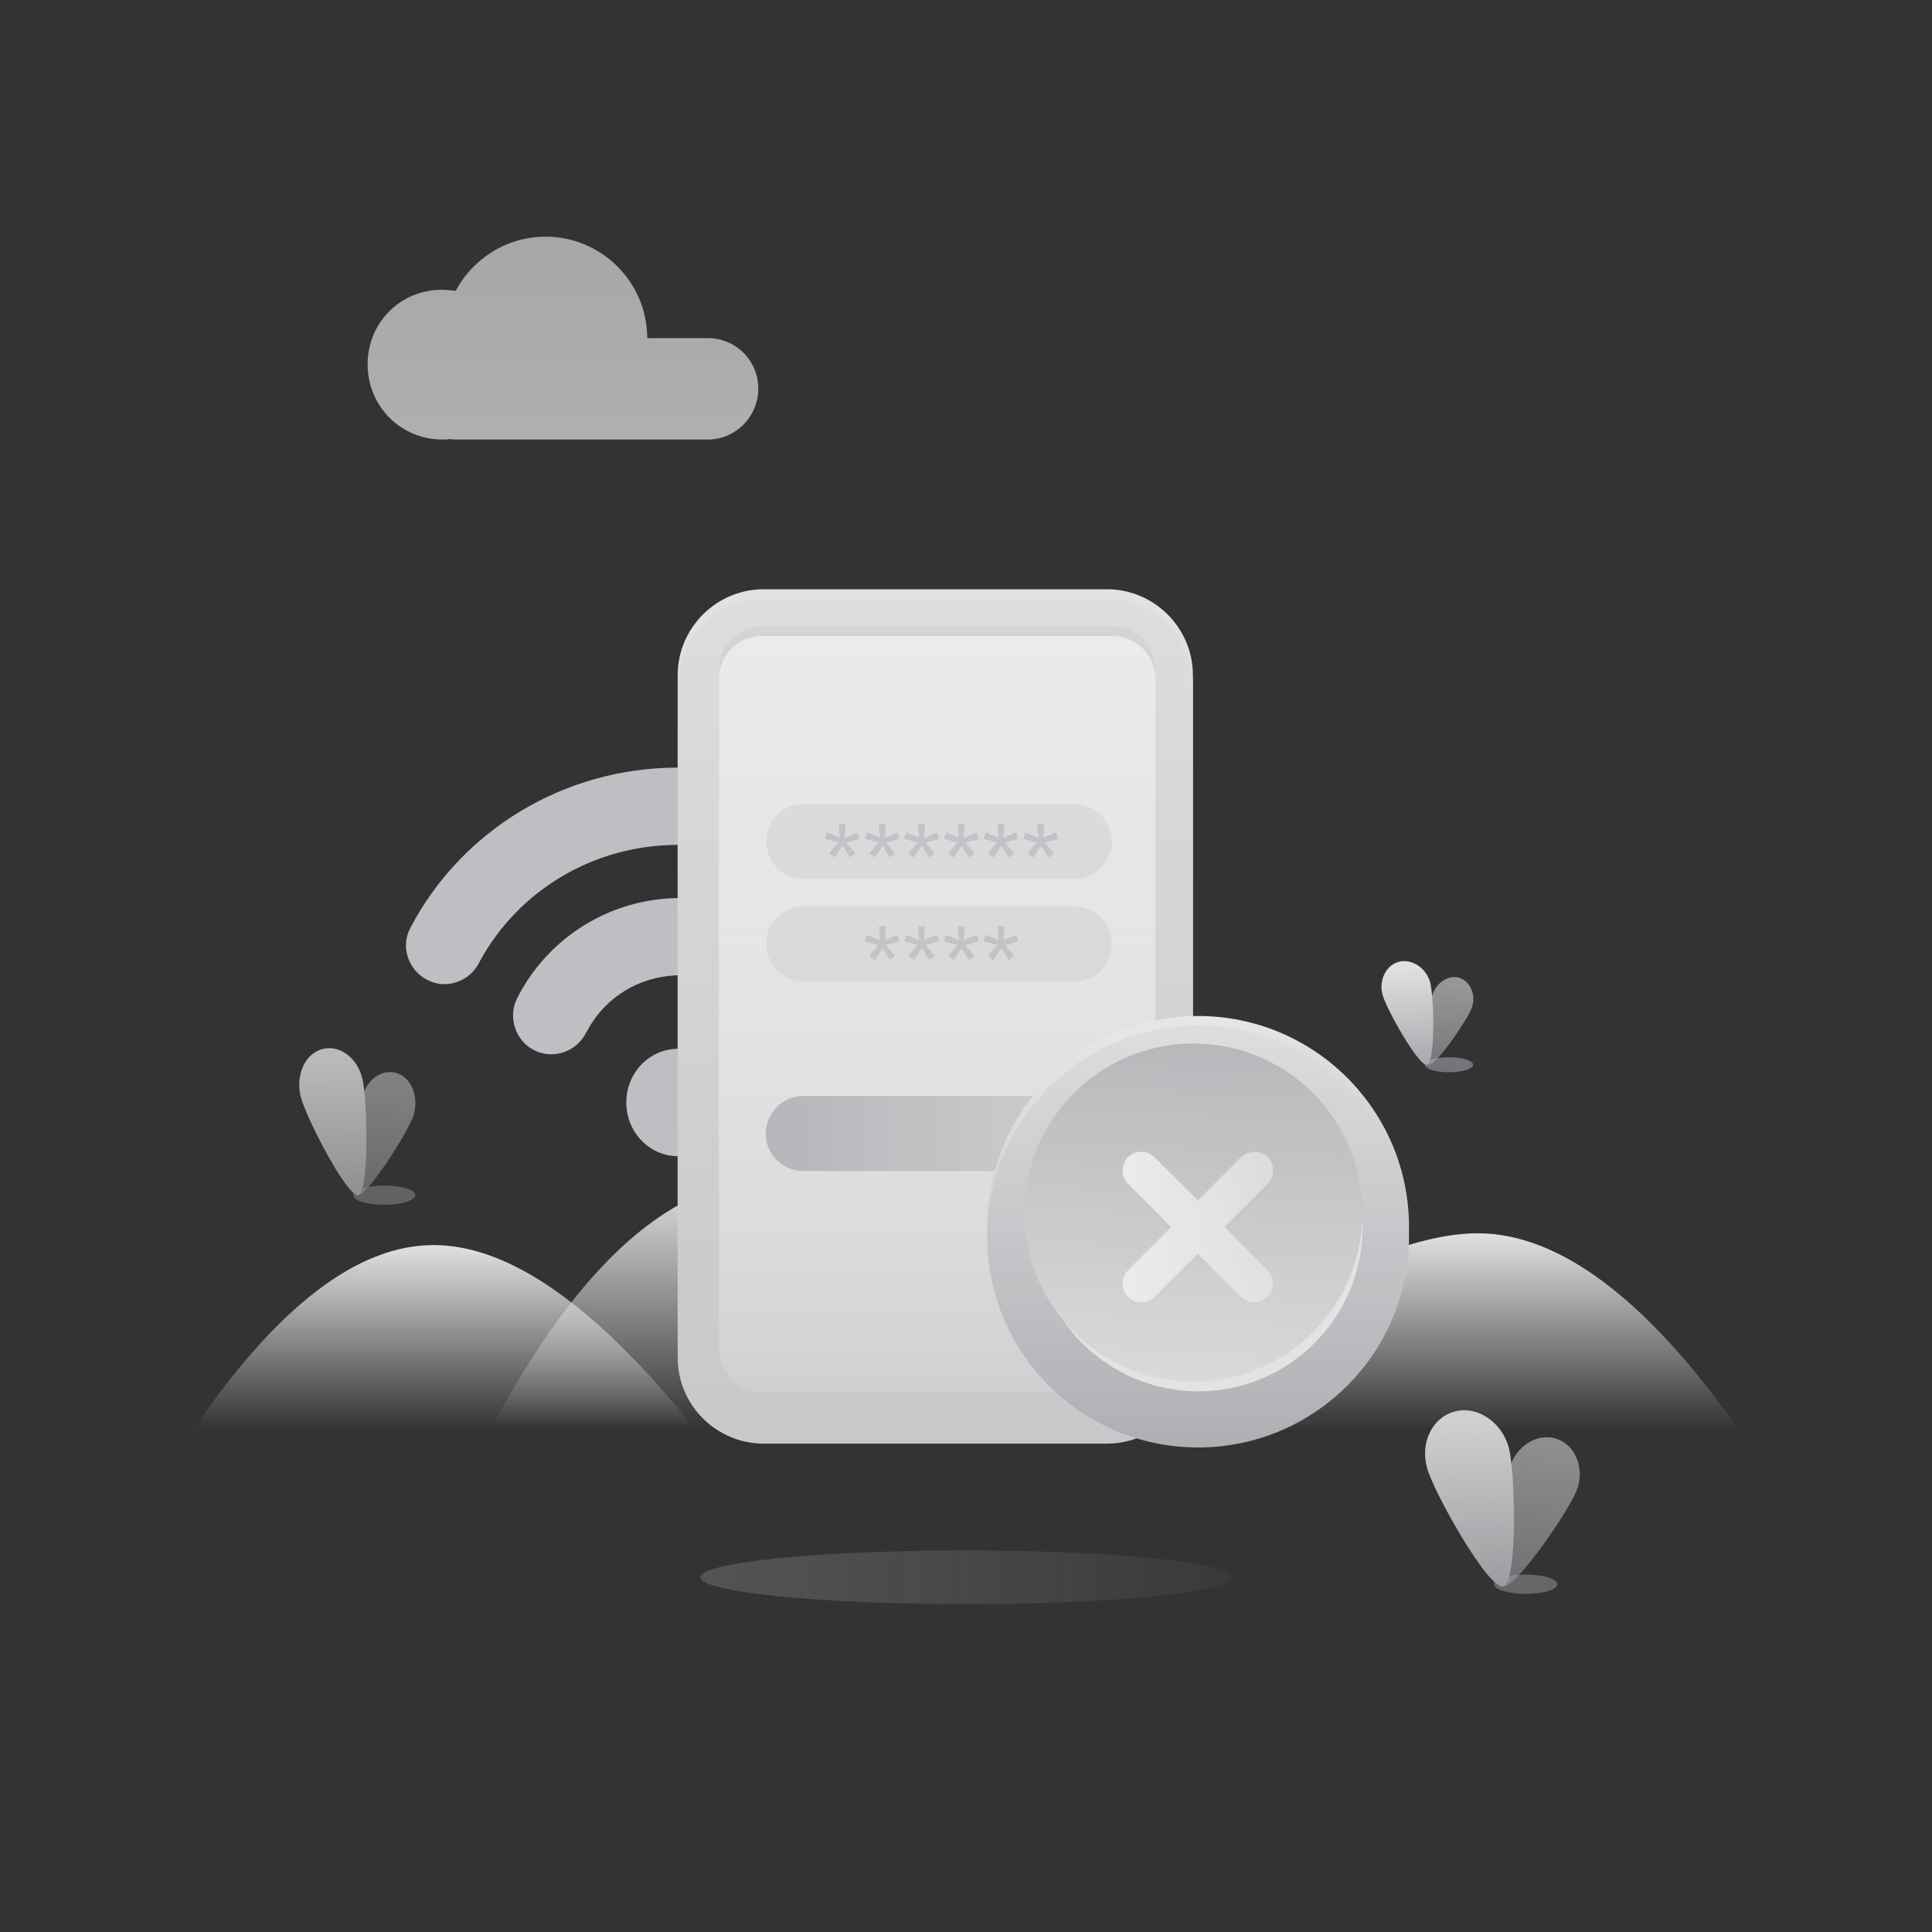 <svg xmlns:xlink="http://www.w3.org/1999/xlink" xmlns="http://www.w3.org/2000/svg" version="1.1" viewBox="0 0 1080 1080" height="1080px" width="1080px">
    <rect x="0" y="0" width="1080" height="1080" fill="#333333" stroke="none"/>
    <title>Empty state_account</title>
    <defs>
        <linearGradient id="linearGradient-1" y2="49.495%" x2="-25.049%" y1="49.495%" x1="120.941%">
            <stop offset="0%" stop-opacity="0" stop-color="#C8CACD"></stop>
            <stop offset="100%" stop-color="#B2B4B8"></stop>
        </linearGradient>
        <linearGradient id="linearGradient-2" y2="100.08%" x2="47.718%" y1="9.744%" x1="51.694%">
            <stop offset="0%" stop-color="#F4F5F5"></stop>
            <stop offset="100%" stop-color="#B3B5B9"></stop>
        </linearGradient>
        <linearGradient id="linearGradient-3" y2="99.853%" x2="51.714%" y1="7.489%" x1="49.269%">
            <stop offset="0%" stop-color="#F3F4F4"></stop>
            <stop offset="100%" stop-color="#B3B5B9"></stop>
        </linearGradient>
        <linearGradient id="linearGradient-4" y2="-44.149%" x2="49.934%" y1="100.011%" x1="49.934%">
            <stop offset="0%" stop-color="#F8F8F9"></stop>
            <stop offset="100%" stop-color="#E2E3E4"></stop>
        </linearGradient>
        <linearGradient id="linearGradient-5" y2="2.877%" x2="49.995%" y1="99.639%" x1="49.995%">
            <stop offset="0%" stop-opacity="0" stop-color="#F4F5F5"></stop>
            <stop offset="100%" stop-color="#EEEFF0"></stop>
        </linearGradient>
        <linearGradient id="linearGradient-6" y2="2.855%" x2="50.001%" y1="99.705%" x1="50.001%">
            <stop offset="0%" stop-opacity="0" stop-color="#F4F5F5"></stop>
            <stop offset="100%" stop-color="#EEEFF0"></stop>
        </linearGradient>
        <linearGradient id="linearGradient-7" y2="0.099%" x2="49.997%" y1="99.996%" x1="49.997%">
            <stop offset="0.29%" stop-opacity="0" stop-color="#F4F5F5"></stop>
            <stop offset="97.98%" stop-color="#F0F1F2"></stop>
        </linearGradient>
        <linearGradient id="linearGradient-8" y2="99.986%" x2="47.019%" y1="9.366%" x1="52.345%">
            <stop offset="0%" stop-color="#F4F5F5"></stop>
            <stop offset="100%" stop-color="#B3B5B9"></stop>
        </linearGradient>
        <linearGradient id="linearGradient-9" y2="99.666%" x2="52.458%" y1="7.504%" x1="48.886%">
            <stop offset="0%" stop-color="#F3F4F4"></stop>
            <stop offset="100%" stop-color="#B3B5B9"></stop>
        </linearGradient>
        <linearGradient id="linearGradient-10" y2="100.309%" x2="46.897%" y1="9.787%" x1="52.245%">
            <stop offset="0%" stop-color="#F4F5F5"></stop>
            <stop offset="100%" stop-color="#B3B5B9"></stop>
        </linearGradient>
        <linearGradient id="linearGradient-11" y2="99.674%" x2="52.464%" y1="7.453%" x1="48.768%">
            <stop offset="0%" stop-color="#F3F4F4"></stop>
            <stop offset="100%" stop-color="#B3B5B9"></stop>
        </linearGradient>
        <linearGradient id="linearGradient-12" y2="99.99%" x2="49.949%" y1="-0.002%" x1="49.949%">
            <stop offset="0%" stop-color="#F4F5F5"></stop>
            <stop offset="100%" stop-color="#D7D8DA"></stop>
        </linearGradient>
        <linearGradient id="linearGradient-13" y2="99.988%" x2="49.949%" y1="-0.004%" x1="49.949%">
            <stop offset="0%" stop-color="#EEEFF0"></stop>
            <stop offset="100%" stop-color="#D7D8DA"></stop>
        </linearGradient>
        <linearGradient id="linearGradient-14" y2="100.064%" x2="50.024%" y1="0.484%" x1="50.024%">
            <stop offset="0%" stop-color="#E5E5E7"></stop>
            <stop offset="100%" stop-opacity="0.097" stop-color="#FFFFFF"></stop>
        </linearGradient>
        <linearGradient id="linearGradient-15" y2="100.068%" x2="50.024%" y1="0.487%" x1="50.024%">
            <stop offset="0%" stop-color="#FFFFFF"></stop>
            <stop offset="100%" stop-opacity="0.097" stop-color="#FFFFFF"></stop>
        </linearGradient>
        <linearGradient id="linearGradient-16" y2="49.974%" x2="0.041%" y1="49.997%" x1="130.965%">
            <stop offset="0%" stop-color="#EAEAEB"></stop>
            <stop offset="100%" stop-color="#C3C4C8"></stop>
        </linearGradient>
        <linearGradient id="linearGradient-17" y2="98.834%" x2="57.679%" y1="2.484%" x1="42.532%">
            <stop offset="0%" stop-color="#F9F9FA"></stop>
            <stop offset="100%" stop-color="#BBBDC1"></stop>
        </linearGradient>
        <linearGradient id="linearGradient-18" y2="100.035%" x2="50.005%" y1="-0.016%" x1="50.005%">
            <stop offset="0%" stop-color="#EFF0F1"></stop>
            <stop offset="100%" stop-color="#BBBDC1"></stop>
        </linearGradient>
        <linearGradient id="linearGradient-19" y2="122.529%" x2="45.897%" y1="-23.821%" x1="54.057%">
            <stop offset="0%" stop-color="#BCBEC1"></stop>
            <stop offset="100%" stop-color="#F3F4F4"></stop>
        </linearGradient>
        <linearGradient id="linearGradient-20" y2="-20.281%" x2="70.813%" y1="49.925%" x1="0.607%">
            <stop offset="0%" stop-color="#FFFFFF"></stop>
            <stop offset="100%" stop-opacity="0.478" stop-color="#FFFFFF"></stop>
        </linearGradient>
    </defs>
    <g opacity="0.9" fill-rule="evenodd" fill="none" stroke-width="1" stroke="none" id="基础组件">
        <g fill-rule="nonzero" id="Empty-state_account">
            <g id="账号禁用-_x28_1_x29_">
                <g id="编组-14">
                    <rect height="1080" width="1080" y="0" x="0" fill="#FFFFFF" fill-opacity="0" id="矩形"></rect>
                    <ellipse ry="15" rx="148.5" cy="881.7" cx="540" opacity="0.331" fill="url(#linearGradient-1)" id="椭圆形"></ellipse>
                    <g transform="translate(167.281, 585.933)" opacity="0.779" id="编组备份-2">
                        <ellipse ry="5.4" rx="17.4" cy="82.167" cx="47.519" opacity="0.599" fill="#9DA0A6" id="椭圆形_1_"></ellipse>
                        <path opacity="0.577" fill="url(#linearGradient-2)" id="椭圆形_2_" d="M32.219,82.167 C37.019,84.267 60.419,47.667 63.719,38.067 C67.019,28.467 63.419,17.667 55.619,14.367 C47.819,11.067 38.819,16.167 35.519,26.067 C32.219,35.967 27.119,80.067 32.219,82.167 Z"></path>
                        <path fill="url(#linearGradient-3)" id="椭圆形_3_" d="M33.119,82.167 C39.119,80.367 38.219,28.467 35.219,16.767 C32.219,5.067 22.319,-2.133 12.719,0.567 C3.119,3.267 -1.981,14.967 0.719,26.667 C3.419,38.367 27.119,83.967 33.119,82.167 Z"></path>
                    </g>
                    <path opacity="0.7" fill="url(#linearGradient-4)" id="形状结合" d="M255.3,245.7 C254.1,245.7 252.9,245.7 251.7,245.4 C250.2,245.7 248.7,245.7 247.2,245.7 C224.1,245.7 205.5,227.1 205.5,203.7 C205.5,180.3 223.8,162 246.9,162 C249.6,162 252.3,162.3 254.7,162.6 C264.3,144.6 283.2,132.3 305.1,132.3 C336.3,132.3 361.8,157.8 361.8,189 L361.8,189 L395.7,189 C411.3,189 423.9,201.6 423.9,217.2 C423.9,232.8 411.3,245.7 395.7,245.7 L255.3,245.7 Z"></path>
                    <g transform="translate(108, 658.8)" id="编组-2">
                        <path fill="url(#linearGradient-5)" id="路径" d="M0,140.4 C46.8,71.7 91.8,37.2 134.4,37.2 C177,37.2 225.9,71.7 280.8,140.4 L0,140.4 Z"></path>
                        <path fill="url(#linearGradient-6)" id="路径-2" d="M166.2,140.4 C215.7,46.8 268.8,0 325.2,0 C381.6,0 484.2,46.8 633,140.4 L166.2,140.4 Z"></path>
                        <path fill="url(#linearGradient-7)" id="路径-3" d="M864,140.4 C812.4,67.2 763.5,30.6 717.9,30.6 C672.3,30.6 598.5,67.2 496.8,140.4 L864,140.4 Z"></path>
                    </g>
                    <g transform="translate(772.259, 537.253)" id="编组-62">
                        <ellipse ry="4.2" rx="13.5" cy="57.947" cx="37.741" opacity="0.67" fill="#9DA0A6" id="椭圆形_4_"></ellipse>
                        <path opacity="0.577" fill="url(#linearGradient-8)" id="椭圆形_5_" d="M26.041,57.947 C29.941,59.447 47.641,33.347 50.341,26.447 C53.041,19.547 50.041,12.047 44.341,9.647 C38.641,7.247 31.441,11.147 28.741,18.047 C26.041,24.647 22.441,56.447 26.041,57.947 Z"></path>
                        <path fill="url(#linearGradient-9)" id="椭圆形_6_" d="M25.441,57.947 C30.241,56.747 29.341,20.147 27.241,12.047 C25.141,3.947 17.041,-1.453 9.841,0.347 C2.641,2.147 -1.559,10.547 0.541,18.647 C2.641,26.747 20.941,59.147 25.441,57.947 Z"></path>
                    </g>
                    <g transform="translate(796.612, 788.332)" opacity="0.897" id="编组">
                        <ellipse ry="5.4" rx="17.7" cy="97.268" cx="56.288" opacity="0.597" fill="#9DA0A6" id="椭圆形_7_"></ellipse>
                        <path opacity="0.577" fill="url(#linearGradient-10)" id="椭圆形_8_" d="M43.688,98.168 C49.988,100.568 80.288,56.468 84.788,44.768 C89.288,33.068 84.488,20.168 74.288,16.268 C64.088,12.368 52.388,18.668 47.888,30.368 C43.388,42.068 37.388,95.768 43.688,98.168 Z"></path>
                        <path fill="url(#linearGradient-11)" id="椭圆形_9_" d="M43.688,98.468 C51.788,96.368 50.588,34.268 46.688,20.468 C42.788,6.668 29.288,-2.632 16.688,0.668 C4.088,3.968 -2.812,18.068 1.088,32.168 C4.988,46.268 35.588,100.568 43.688,98.468 Z"></path>
                    </g>
                </g>
                <g transform="translate(226.941, 329.4)" id="编组-9">
                    <g fill="#CCCED1" transform="translate(0, 99.701)" id="编组-4">
                        <path id="形状结合_1_" d="M151.955,157.2 C167.855,157.2 180.755,170.7 180.755,187.2 C180.755,203.7 167.855,217.2 151.955,217.2 C136.055,217.2 123.155,203.7 123.155,187.2 C123.155,170.7 136.055,157.2 151.955,157.2 Z M153.455,72.9 C192.155,72.9 226.955,94.5 244.055,127.8 C249.455,138.3 245.255,151.5 234.755,156.9 C224.255,162.3 211.655,158.4 205.955,148.2 L205.655,147.6 C195.755,128.4 175.955,116.1 153.455,116.1 C130.955,116.1 111.155,128.4 101.255,147.3 L100.655,148.2 C95.255,159 82.355,163.2 71.855,158.1 C61.355,153 56.855,139.8 61.955,129.3 C79.055,95.1 114.155,72.9 153.455,72.9 Z M151.955,0 C215.555,0 272.855,35.1 301.355,89.7 C306.755,100.2 302.855,113.4 292.355,118.8 C281.855,124.2 268.655,120.3 263.255,109.8 C241.955,69.3 199.355,43.2 151.955,43.2 C104.855,43.2 62.855,68.7 41.255,108.3 L40.655,109.5 C34.955,120 22.055,124.2 11.555,118.5 C1.055,112.8 -3.145,99.9 2.555,89.4 C31.055,35.1 88.355,0 151.955,0 Z"></path>
                    </g>
                    <g transform="translate(151.891, 0)" id="编组-7">
                        <g id="手机">
                            <g id="矩形备份-14">
                                <g fill="url(#linearGradient-12)" id="蒙版">
                                    <path id="path-17" d="M48,0 L240,0 C266.4,0 288,21.6 288,48 L288,424.2 C288,450.6 266.4,472.2 240,472.2 L48,472.2 C21.6,472.2 0,450.6 0,424.2 L0,48 C0,21.6 21.6,0 48,0 Z"></path>
                                </g>
                                <g fill="url(#linearGradient-13)" transform="translate(0, 5.4)" id="Clipped">
                                    <path id="矩形_1_" d="M48,8.65973959e-15 L240,8.65973959e-15 C266.4,8.65973959e-15 288,21.6 288,48 L288,424.2 C288,450.6 266.4,472.2 240,472.2 L48,472.2 C21.6,472.2 0,450.6 0,424.2 L0,48 C0,21.6 21.6,8.65973959e-15 48,8.65973959e-15 Z"></path>
                                </g>
                            </g>
                            <path fill="url(#linearGradient-14)" id="矩形_2_" d="M47.1,20.7 L243,20.7 C256.2,20.7 267,31.5 267,44.7 L267,424.8 C267,438 256.2,448.8 243,448.8 L47.1,448.8 C33.9,448.8 23.1,438 23.1,424.8 L23.1,44.7 C23.1,31.5 33.9,20.7 47.1,20.7 Z"></path>
                            <path fill="url(#linearGradient-15)" id="矩形备份-13" d="M47.1,26.1 L243,26.1 C256.2,26.1 267,36.9 267,50.1 L267,424.8 C267,438 256.2,448.8 243,448.8 L47.1,448.8 C33.9,448.8 23.1,438 23.1,424.8 L23.1,50.1 C23.1,36.9 33.9,26.1 47.1,26.1 Z"></path>
                            <path opacity="0.668" fill="#E6E6E8" id="矩形_3_" d="M70.5,120 L221.7,120 C233.1,120 242.7,129.3 242.7,141 L242.7,141 C242.7,152.4 233.4,162 221.7,162 L70.5,162 C59.1,162 49.5,152.7 49.5,141 L49.5,141 C49.5,129.3 58.8,120 70.5,120 Z"></path>
                            <path opacity="0.825" fill="#CCCED1" id="_x2A__x2A__x2A__x2A__x2A__x2A_" d="M96.3,150 L99.3,147.6 L94.2,141.6 L101.7,139.5 L100.5,135.9 L93.3,138.9 L93.9,131.1 L90,131.1 L90.6,138.9 L83.4,135.9 L82.2,139.5 L89.7,141.6 L84.6,147.6 L87.6,150 L92.1,143.4 L96.3,150 Z M118.5,150 L121.5,147.6 L116.4,141.6 L123.9,139.5 L123,135.9 L115.8,138.9 L116.4,131.1 L112.5,131.1 L113.1,138.9 L105.9,135.9 L104.7,139.5 L112.2,141.6 L107.1,147.6 L110.1,150 L114.6,143.4 L118.5,150 Z M140.7,150 L143.7,147.6 L138.6,141.6 L146.1,139.5 L144.9,135.9 L137.7,138.9 L138.3,131.1 L134.4,131.1 L135,138.9 L127.8,135.9 L126.6,139.5 L134.1,141.6 L129,147.6 L132,150 L136.5,143.4 L140.7,150 Z M162.9,150 L165.9,147.6 L160.8,141.6 L168.3,139.5 L167.1,135.9 L159.9,138.9 L160.5,131.1 L156.6,131.1 L157.2,138.9 L150,135.9 L148.8,139.5 L156.3,141.6 L151.2,147.6 L154.2,150 L158.7,143.4 L162.9,150 Z M185.1,150 L188.1,147.6 L183,141.6 L190.5,139.5 L189.3,135.9 L182.1,138.9 L182.7,131.1 L178.8,131.1 L179.4,138.9 L172.2,135.9 L171,139.5 L178.5,141.6 L173.4,147.6 L176.4,150 L180.9,143.4 L185.1,150 Z M207.3,150 L210.3,147.6 L205.2,141.6 L212.7,139.5 L211.5,135.9 L204.3,138.9 L204.9,131.1 L201,131.1 L201.6,138.9 L194.4,135.9 L193.2,139.5 L200.7,141.6 L195.6,147.6 L198.6,150 L203.1,143.4 L207.3,150 Z"></path>
                            <path opacity="0.668" fill="#E6E6E8" id="矩形备份" d="M70.5,177.3 L221.7,177.3 C233.1,177.3 242.7,186.6 242.7,198.3 L242.7,198.3 C242.7,209.7 233.4,219.3 221.7,219.3 L70.5,219.3 C59.1,219.3 49.5,210 49.5,198.3 L49.5,198.3 C49.5,186.6 58.8,177.3 70.5,177.3 Z"></path>
                            <path opacity="0.825" fill="#CCCED1" id="_x2A__x2A__x2A__x2A_" d="M118.5,207.3 L121.5,204.9 L116.4,198.9 L123.9,196.8 L123,193.2 L115.8,196.2 L116.4,188.4 L112.5,188.4 L113.1,196.2 L105.9,193.2 L104.7,196.8 L112.2,198.9 L107.1,204.9 L110.1,207.3 L114.6,200.7 L118.5,207.3 Z M140.7,207.3 L143.7,204.9 L138.6,198.9 L146.1,196.8 L144.9,193.2 L137.7,196.2 L138.3,188.4 L134.4,188.4 L135,196.2 L127.8,193.2 L126.6,196.8 L134.1,198.9 L129,204.9 L132,207.3 L136.5,200.7 L140.7,207.3 Z M162.9,207.3 L165.9,204.9 L160.8,198.9 L168.3,196.8 L167.1,193.2 L159.9,196.2 L160.5,188.4 L156.6,188.4 L157.2,196.2 L150,193.2 L148.8,196.8 L156.3,198.9 L151.2,204.9 L154.2,207.3 L158.7,200.7 L162.9,207.3 Z M185.1,207.3 L188.1,204.9 L183,198.9 L190.5,196.8 L189.3,193.2 L182.1,196.2 L182.7,188.4 L178.8,188.4 L179.4,196.2 L172.2,193.2 L171,196.8 L178.5,198.9 L173.4,204.9 L176.4,207.3 L180.9,200.7 L185.1,207.3 Z"></path>
                            <path fill="url(#linearGradient-16)" id="矩形备份-2" d="M70.2,283.2 L220.5,283.2 C232.2,283.2 241.5,292.5 241.5,304.2 L241.5,304.2 C241.5,315.9 232.2,325.2 220.5,325.2 L70.2,325.2 C58.5,325.2 49.2,315.9 49.2,304.2 L49.2,304.2 C49.5,292.5 58.8,283.2 70.2,283.2 Z"></path>
                        </g>
                        <g transform="translate(173.01, 238.544)" id="编组-6">
                            <g id="椭圆形_11_">
                                <g fill="url(#linearGradient-17)" id="蒙版_1_">
                                    <circle r="117.9" cy="117.9" cx="117.9" id="path-24"></circle>
                                </g>
                                <g fill="url(#linearGradient-18)" transform="translate(0, 5.4)" id="Clipped_1_">
                                    <circle r="117.9" cy="117.9" cx="117.9" id="椭圆形_10_"></circle>
                                </g>
                            </g>
                            <g transform="translate(20.814, 15.414)" id="椭圆形备份-16">
                                <g fill="#F5F6F6" transform="translate(5.4, 10.8)" id="蒙版_2_">
                                    <circle r="91.8" cy="91.8" cx="91.8" id="path-27"></circle>
                                </g>
                                <g fill="url(#linearGradient-19)" id="Clipped_2_">
                                    <circle r="94.5" cy="94.5" cx="94.5" id="椭圆形_12_"></circle>
                                </g>
                            </g>
                            <g fill="url(#linearGradient-20)" transform="translate(117.749, 117.963) rotate(45) translate(-117.749, -117.963) translate(62.549, 62.763)" id="编组-8">
                                <path id="形状结合_2_" d="M55.2,0 C60.9,0 65.7,4.8 65.7,10.5 L65.7,44.7 L99.9,44.7 C105.6,44.7 110.4,49.5 110.4,55.2 C110.4,60.9 105.6,65.7 99.9,65.7 L65.7,65.7 L65.7,99.9 C65.7,105.6 60.9,110.4 55.2,110.4 C49.5,110.4 44.7,105.6 44.7,99.9 L44.7,65.7 L10.5,65.7 C4.8,65.7 0,60.9 0,55.2 C0,49.5 4.8,44.7 10.5,44.7 L44.7,44.7 L44.7,10.5 C45,4.8 49.5,0 55.2,0 Z"></path>
                            </g>
                        </g>
                    </g>
                </g>
            </g>
        </g>
    </g>
</svg>